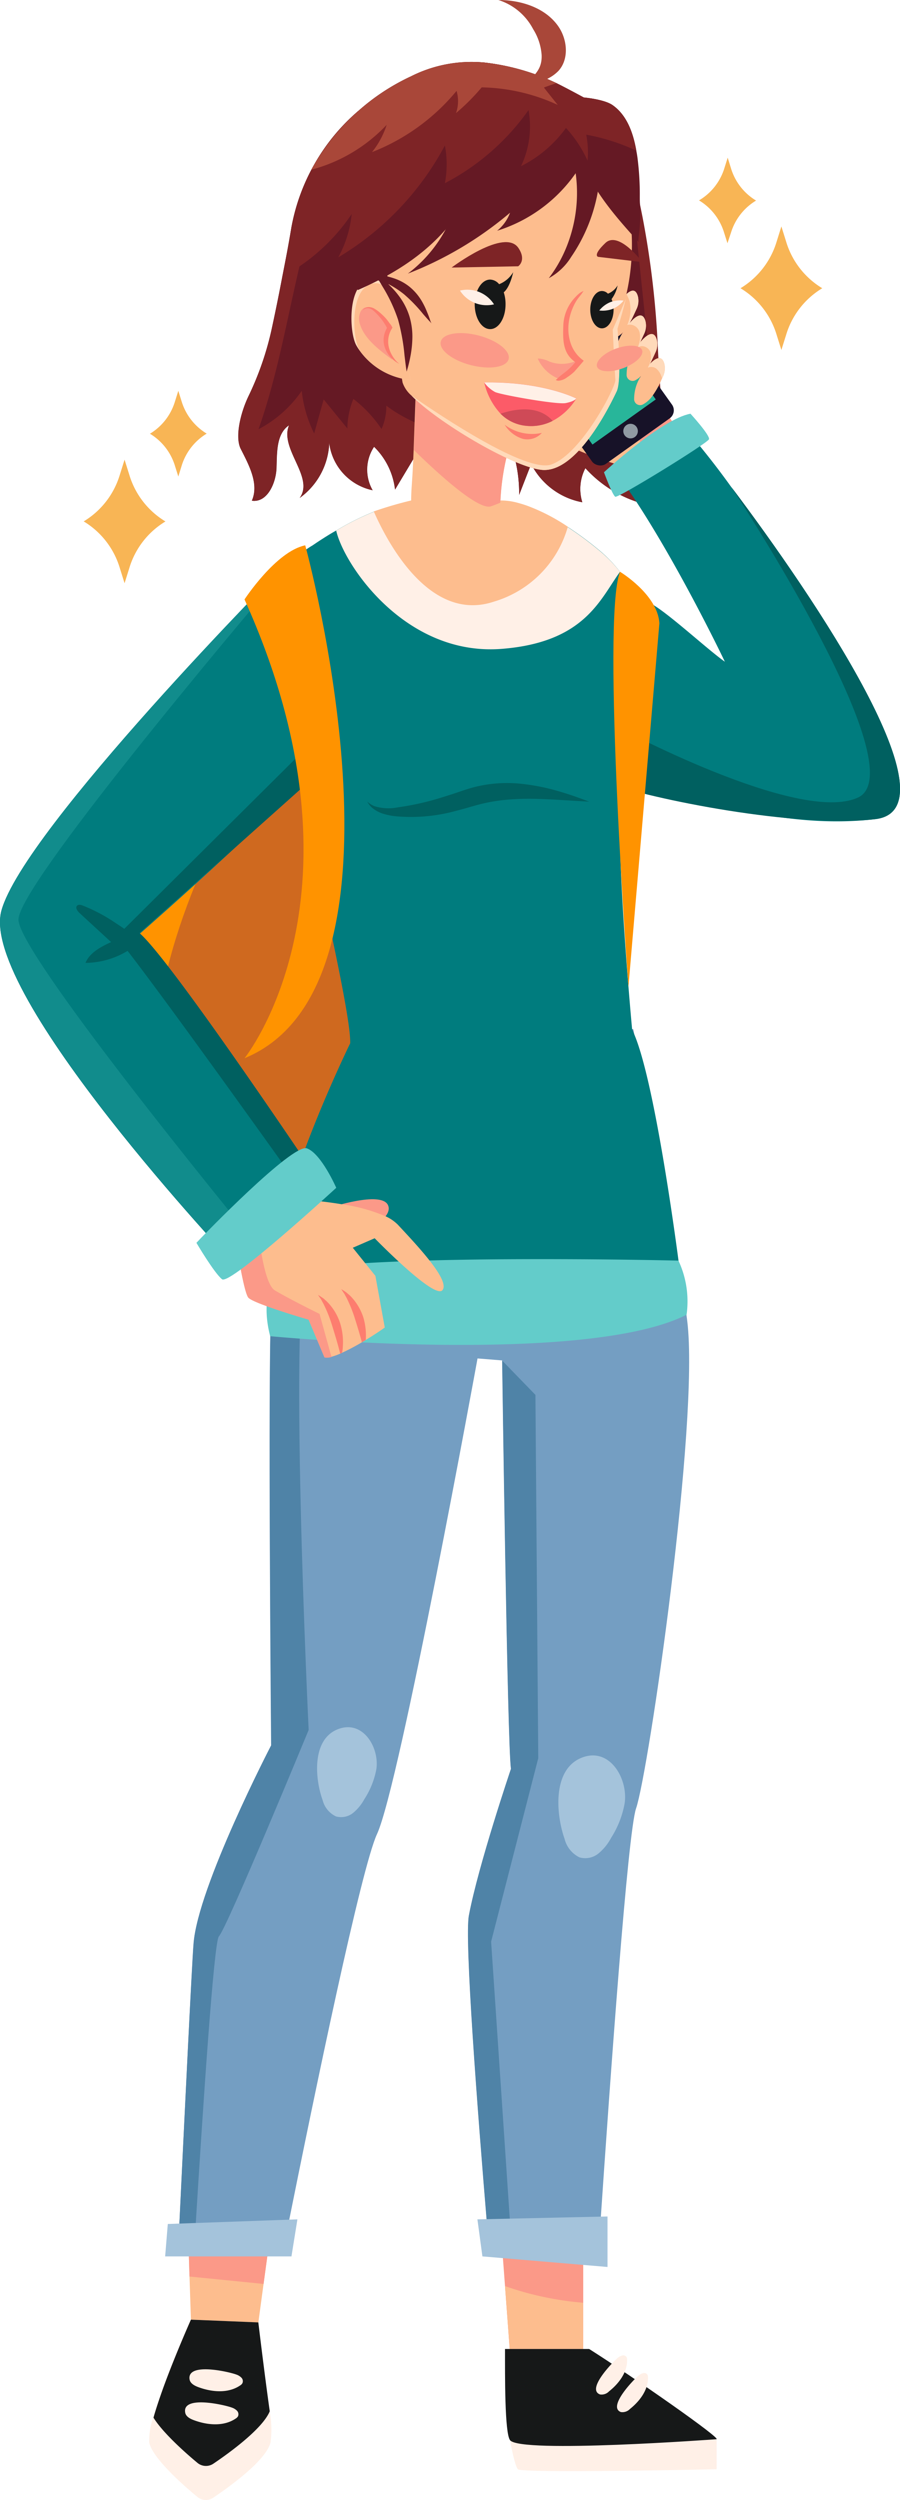 <svg xmlns="http://www.w3.org/2000/svg" viewBox="0 0 149.7 415.8"><defs><style>.cls-1{fill:#651924;}.cls-2{fill:#7e2426;}.cls-3{fill:#fb9988;}.cls-4{fill:#fdbd8e;}.cls-5{fill:#171228;}.cls-6{fill:#28b69a;}.cls-7{fill:#909aa3;}.cls-8{fill:#ffdaba;}.cls-9{fill:#007c7e;}.cls-10{fill:#63ccca;}.cls-11{fill:#006060;}.cls-12{fill:#ff9300;}.cls-13{fill:#cf691f;}.cls-14{fill:#fff0e7;}.cls-15{fill:#161818;}.cls-16{fill:#749ec2;}.cls-17{fill:#4f83a7;}.cls-18{fill:#a4c3db;}.cls-19{fill:#fd7d6f;}.cls-20{fill:#fc5b68;}.cls-21{fill:#cf4a57;}.cls-22{fill:#a94739;}.cls-23{fill:#118c8c;}.cls-24{fill:#f8b555;}</style></defs><title>full_regularРесурс 1</title><g id="Слой_2" data-name="Слой 2"><g id="OBJECTS"><path class="cls-1" d="M104.18,72.15a11.56,11.56,0,0,0,2.26,11.48,20.18,20.18,0,0,1-9.07-5.76,7.46,7.46,0,0,0-.51,5.67,12,12,0,0,1-8.51-6.36l-2,5.14A23.65,23.65,0,0,0,85,74.15c-.08-.24-.17-.48-.26-.72a9.35,9.35,0,0,0-1.25.67,11.1,11.1,0,0,0-5,7.66,10.62,10.62,0,0,1-8.35-7.71l-4.42,7.38a11.88,11.88,0,0,0-3.49-7.12,6.88,6.88,0,0,0-.24,7.23,9.18,9.18,0,0,1-7.22-7.9,11.83,11.83,0,0,1-4.91,9.18c2.49-3.45-3.4-8.16-1.77-12.09-2.14,1.43-2,4.53-2.09,7.1s-1.56,5.82-4.1,5.45c1.23-2.77-.46-5.89-1.83-8.59-1-1.92-.11-5.9,1.27-8.79A50.65,50.65,0,0,0,45.13,55c.52-2.39,1.14-5.35,1.83-9,.47-2.4,1-5.08,1.49-8.07A33.45,33.45,0,0,1,59.64,18.41a35.65,35.65,0,0,1,8.61-5.66l0,0c9.48,0,19.38,4,27.83,8.32,1.08.54,2.17,1.1,3.2,1.73a14.92,14.92,0,0,1,3,2.39,13.55,13.55,0,0,1,2.43,3.7,26.54,26.54,0,0,1,1.7,5.38c.13.6.25,1.21.37,1.81a151.23,151.23,0,0,1,2.55,21.63c.23,5.08,1.18,21.19,3.77,25.57a18.84,18.84,0,0,1-7-6.2C104.53,74.24,104.62,71,104.18,72.15Z"/><path class="cls-2" d="M81.27,73.72c.72.15,1.46.3,2.2.38a11.1,11.1,0,0,0-5,7.66,10.62,10.62,0,0,1-8.35-7.71l-4.42,7.38a11.88,11.88,0,0,0-3.49-7.12,6.88,6.88,0,0,0-.24,7.23,9.18,9.18,0,0,1-7.22-7.9,11.83,11.83,0,0,1-4.91,9.18c2.49-3.45-3.4-8.16-1.77-12.09-2.14,1.43-2,4.53-2.09,7.1s-1.56,5.82-4.1,5.45c1.23-2.77-.46-5.89-1.83-8.59-1-1.92-.11-5.9,1.27-8.79A50.65,50.65,0,0,0,45.13,55c.52-2.39,1.14-5.35,1.83-9,.47-2.4,1-5.08,1.49-8.07A33.45,33.45,0,0,1,59.64,18.41C58.88,20,57.45,21.81,57,22.8a68.88,68.88,0,0,0-3.48,8.27c-1.13,3.25-2.07,6.56-2.9,9.9C48.05,51.12,46.48,61.54,43,71.39A20,20,0,0,0,50.19,65a20.68,20.68,0,0,0,2.07,7.1q.78-2.84,1.58-5.67c1.31,1.62,2.63,3.23,3.94,4.84a13.24,13.24,0,0,1,1-4.92,21.31,21.31,0,0,1,4.68,5,9.24,9.24,0,0,0,.8-3.88C69.11,71.17,75.3,72.5,81.27,73.72Z"/><path class="cls-2" d="M104.18,72.15a11.56,11.56,0,0,0,2.26,11.48,20.18,20.18,0,0,1-9.07-5.76,7.46,7.46,0,0,0-.51,5.67,12,12,0,0,1-8.51-6.36l-2,5.14A23.65,23.65,0,0,0,85,74.15a6.13,6.13,0,0,0,1.34-.21c1.64-.47,3.1-2,2.85-3.7l2.93,4.23c1.19-1.92,2.37-3.85,3.55-5.76a20.31,20.31,0,0,0,5,5.65,12.67,12.67,0,0,1,2.13-7,16.45,16.45,0,0,0,6.53,4.8l-4.53-43.28a26.54,26.54,0,0,1,1.7,5.38c.13.6.25,1.21.37,1.81a151.23,151.23,0,0,1,2.55,21.63c.23,5.08,1.18,21.19,3.77,25.57a18.84,18.84,0,0,1-7-6.2C104.53,74.24,104.62,71,104.18,72.15Z"/><polygon class="cls-3" points="112.52 71.26 108.95 65.5 102.96 69 107.05 75.16 112.52 71.26"/><path class="cls-4" d="M106.3,75.7l.64-1.52.83-2s-.52-4-3.68-5.74a3.82,3.82,0,0,0-1.77-.39,11.27,11.27,0,0,0-2.58.27A30.36,30.36,0,0,0,94.64,68a39.64,39.64,0,0,0-4.48-3.9c-.89-.63-1.4-.71-1.7-.58s-.4.79-.4.79l5.07,9.29s6.89,3.15,10.67,3.9Z"/><path class="cls-3" d="M104.09,66.48c3.16,1.71,3.68,5.74,3.68,5.74l-.83,2a20.91,20.91,0,0,0-1.79-2.62,6.65,6.65,0,0,0-1.21-1.33,5.13,5.13,0,0,0-1.75-.83,7.56,7.56,0,0,0-7.31,1.49,14.68,14.68,0,0,0-6.42-7.39c.3-.13.81,0,1.7.58A39.64,39.64,0,0,1,94.64,68a30.36,30.36,0,0,1,5.1-1.62,4.82,4.82,0,0,0,2.58-.27A3.82,3.82,0,0,1,104.09,66.48Z"/><rect class="cls-5" x="90.08" y="48.86" width="16.32" height="27.02" rx="1.64" ry="1.64" transform="translate(-17.96 68.62) rotate(-35.49)"/><rect class="cls-6" x="91.23" y="51.08" width="12.93" height="21.07" transform="translate(-17.62 68.16) rotate(-35.49)"/><path class="cls-7" d="M105.87,71a1.21,1.21,0,1,1-1.69-.28A1.2,1.2,0,0,1,105.87,71Z"/><path class="cls-4" d="M106.1,49.29a3.13,3.13,0,0,1-.24,2.14c-.36.77-.71,1.57-1.14,2.32a2.39,2.39,0,0,1-.13.21,6.73,6.73,0,0,1-.68,1c-.09.11-.19.22-.29.32a4.11,4.11,0,0,1-1.12.84,1,1,0,0,1-1.43-.94,7.14,7.14,0,0,1,.72-3,12.24,12.24,0,0,1,2.42-3.27C105,48.19,105.75,48,106.1,49.29Z"/><path class="cls-4" d="M107.36,53.42a3.16,3.16,0,0,1-.23,2.13c-.24.5-.46,1-.71,1.52-.1.2-.2.39-.31.58a8.44,8.44,0,0,1-.94,1.41l-.22.24a4.49,4.49,0,0,1-1.18.92,1,1,0,0,1-1.43-.95,6.88,6.88,0,0,1,.72-3,9.38,9.38,0,0,1,.56-1,15.24,15.24,0,0,1,.91-1.27l.19-.23C105.74,52.55,106.91,51.75,107.36,53.42Z"/><path class="cls-4" d="M109.24,56.51a3.1,3.1,0,0,1-.23,2.13c-.29.63-.58,1.28-.91,1.9a6.22,6.22,0,0,1-.32.56,7.51,7.51,0,0,1-.72,1,6.75,6.75,0,0,1-.53.54,4.38,4.38,0,0,1-.88.62,1,1,0,0,1-1.42-1,6.87,6.87,0,0,1,.71-3,0,0,0,0,0,0,0,14.3,14.3,0,0,1,1.25-2l.22-.27C107.47,55.76,108.76,54.73,109.24,56.51Z"/><path class="cls-4" d="M110.5,60.49a3.16,3.16,0,0,1-.23,2.13l-.15.31a13.77,13.77,0,0,1-1.81,3.2,4.59,4.59,0,0,1-1.41,1.16,1,1,0,0,1-1.42-1,7,7,0,0,1,.71-3c.07-.14.19-.36.34-.62a15,15,0,0,1,1.36-1.91c.07-.09.14-.16.21-.24C109.05,59.52,110.08,59,110.5,60.49Z"/><path class="cls-8" d="M106.1,49.29a3.13,3.13,0,0,1-.24,2.14c-.36.77-.71,1.57-1.14,2.32,1-1.2,2.19-2,2.64-.33a3.16,3.16,0,0,1-.23,2.13c-.24.5-.46,1-.71,1.52,1-1.31,2.34-2.34,2.82-.56a3.1,3.1,0,0,1-.23,2.13c-.29.63-.58,1.28-.91,1.9,1-1,2-1.58,2.4,0a3.16,3.16,0,0,1-.23,2.13l-.15.31c0-.07,0-.14-.05-.2a3,3,0,0,0-.81-1.38,1.36,1.36,0,0,0-1.48-.25l0,0c0-.12.09-.23.14-.34a3.38,3.38,0,0,0,.26-2.24c-.29-.85-1.51-1.36-2.1-.69l.06-.2.09-.31a3.87,3.87,0,0,0,.15-2.1A1.7,1.7,0,0,0,104.59,54l-.06,0-.2.07a6.47,6.47,0,0,0,.38-4,10.41,10.41,0,0,0-.5-1.16C105,48.19,105.75,48,106.1,49.29Z"/><path class="cls-9" d="M145.61,136.24c-13.18,1.56-25.91-2.13-33-4.74h0c-1.4-.52-2.57-1-3.49-1.37h0a26.26,26.26,0,0,1-4.59-2.36l1.27-14.56L99.25,96.87s3-.2,9.49,3.79c3.07,1.9,9.14,7.52,11.83,9.4-.15-.32-10-20.93-18.72-32.3L113,70.18A133.65,133.65,0,0,1,121.63,81l0,0C135.47,99.34,159.29,134.62,145.61,136.24Z"/><path class="cls-10" d="M100.46,78.55s9.55-8.85,14.39-9.74c0,0,3.3,3.61,3.08,4.25s-15.11,9.83-15.59,9.56S100.46,78.55,100.46,78.55Z"/><path class="cls-11" d="M145.61,136.24c-13.18,1.56-37.44-3.39-44.54-6l1.13-9.59s30.64,16.55,40.51,12S122.46,82.23,121.65,81C135.47,99.34,159.29,134.62,145.61,136.24Z"/><path class="cls-12" d="M40.67,113.37s-30.74,16.42-27.5,38.39,11,22.05,11,22.05l16.52-18.26,13.59-31.81Z"/><path class="cls-13" d="M49.61,116.49s-43.08,56.9-13.47,88.4,41.68-3.36,41.68-3.36L73.17,140.7Z"/><polygon class="cls-3" points="83.33 371.26 84.78 390.69 97.01 390.69 97.01 371.26 83.33 371.26"/><path class="cls-4" d="M84.78,390.69H97V383a52,52,0,0,1-13-2.77Z"/><polygon class="cls-4" points="44.87 372.3 43.84 379.87 42.97 386.31 31.76 385.85 31.52 378.64 31.32 372.3 44.87 372.3"/><polygon class="cls-3" points="44.87 372.3 43.84 379.87 31.52 378.64 31.32 372.3 44.87 372.3"/><path class="cls-14" d="M84.54,404.24s.94,5.73,1.6,6.45,33.06,0,33.06,0l0-5-19.36-6.55Z"/><path class="cls-15" d="M98,390.69H84c0,4.27-.07,14,.84,15.17,1.71,2.25,34.32-.16,34.32-.16C120.17,405.7,105.49,395.44,98,390.69Z"/><path class="cls-14" d="M45,406.24c-.76,3-6.76,7.31-9.52,9.18a2.22,2.22,0,0,1-2.66-.13c-2.42-2-7.47-6.47-8-9.05a11.2,11.2,0,0,1,.66-4.13c.42-1.49,1-3.21,1.64-5,2-5.5,4.59-11.3,4.59-11.3l10,.41a150.34,150.34,0,0,1,3.15,14.79v.05A16.37,16.37,0,0,1,45,406.24Z"/><path class="cls-15" d="M44.87,401.05c-1.21,2.93-6.75,6.94-9.37,8.71a2.21,2.21,0,0,1-2.66-.13c-2-1.66-5.76-5-7.31-7.52.42-1.49,1-3.21,1.64-5,2-5.5,4.59-11.3,4.59-11.3l11.21.46S44,394.9,44.87,401.05Z"/><path class="cls-14" d="M31.54,395.79c.13.64.8,1,1.41,1.23,2.27.85,5,1.1,7-.27a1,1,0,0,0,.37-.37.82.82,0,0,0-.17-.92,2.13,2.13,0,0,0-.85-.52C38.15,394.5,31,392.82,31.54,395.79Z"/><path class="cls-14" d="M30.81,401.29c.12.64.8,1,1.41,1.23,2.26.85,5,1.1,7-.27a1.09,1.09,0,0,0,.37-.37.84.84,0,0,0-.17-.92,2.13,2.13,0,0,0-.85-.52C37.42,400,30.23,398.32,30.81,401.29Z"/><path class="cls-14" d="M99.8,398.25a1.7,1.7,0,0,0,1.5-.51c1.64-1.3,3.07-3.19,3-5.26a.87.87,0,0,0-.08-.43.65.65,0,0,0-.72-.28,2.06,2.06,0,0,0-.76.4C102,392.8,97.47,397.39,99.8,398.25Z"/><path class="cls-14" d="M103.27,401.18a1.73,1.73,0,0,0,1.51-.51c1.63-1.3,3.06-3.19,3-5.26a.89.89,0,0,0-.08-.43.66.66,0,0,0-.72-.28,2,2,0,0,0-.75.4C105.44,395.73,101,400.32,103.27,401.18Z"/><path class="cls-16" d="M29.79,370.78h18c4.59-22.87,12.3-60.09,14.92-65.73,3.81-8.24,16.72-79.11,16.72-79.11l4.11.33s.88,64.6,1.47,67.9c0,0-5.42,16-7,24.39-.75,3.87,1.39,32,3.08,52.22H99.8c1.73-25.64,4.63-66,6-70,2.06-5.93,10.57-64.27,8.51-81.08-.91-7.49-2.82-17.91-4.65-27.17-.87-4.42-1.73-8.58-2.45-12-.14-.66-.28-1.3-.4-1.91s-.26-1.22-.38-1.77l-.46-2.12c-.47-2.18-.75-3.46-.75-3.46H59.46l-.51,1-.12.26c-.09.17-.19.36-.29.57h0c-.48,1-1.13,2.33-1.89,4-.08.19-.17.39-.27.58l-1.13,2.57c-.08.19-.16.39-.25.59-.4.94-.82,1.93-1.23,3h0c-.3.74-.6,1.51-.91,2.3s-.61,1.6-.92,2.44c-.14.37-.27.74-.41,1.12h0s0,.09-.06.15l-.12.35c-.1.27-.2.55-.29.83l-.29.8c-.48,1.43-1,2.9-1.43,4.4l-.27.89-.36,1.23c-.19.66-.38,1.32-.56,2-.73,2.69-1.38,5.46-1.9,8.24-.06.32-.12.64-.17,1s-.13.77-.19,1.15-.1.61-.14.92-.09.55-.12.83c-.2,1.44-.36,2.88-.47,4.32,0,.34,0,.68-.07,1-.57,9.54,0,72.51,0,72.51s-12.2,23.49-12.91,33C31.93,326.34,30.67,352.47,29.79,370.78Z"/><path class="cls-17" d="M29.79,370.78H32.5c1.28-20.74,3.09-47.9,3.91-48.72,1.32-1.32,14.93-34.33,14.93-34.33s-3.54-73.39,0-79.61c1.58-2.76,4.52-10.3,7.31-17.82l1-2.63c.37-1,.74-2,1.09-3,.64-1.79,1.26-3.5,1.81-5.06s1-2.89,1.43-4.06c.88-2.5,1.42-4.06,1.42-4.06l-1.53-.22-.38-.06h-4l-.51,1-.12.26c-.09.17-.19.36-.29.57h0c-.48,1-1.13,2.33-1.89,4-.08.19-.17.39-.27.58l-1.13,2.57c-.08.19-.16.39-.25.59-.4.94-.82,1.93-1.23,3h0c-.3.74-.6,1.51-.91,2.3s-.61,1.6-.92,2.44c-.14.37-.27.74-.41,1.12h0s0,.09-.06.15l-.12.35c-.1.27-.2.55-.29.83l-.29.8c-.48,1.43-1,2.9-1.43,4.4l-.27.89-.36,1.23c-.19.66-.38,1.32-.56,2-.73,2.69-1.38,5.46-1.9,8.24-.06.32-.12.64-.17,1s-.13.77-.19,1.15-.1.61-.14.92-.09.55-.12.83c-.2,1.44-.36,2.88-.47,4.32,0,.34,0,.68-.07,1-.57,9.54,0,72.51,0,72.51s-12.2,23.49-12.91,33C31.93,326.34,30.67,352.47,29.79,370.78Z"/><path class="cls-17" d="M109.68,192.51c-13.26,5.81-36.7,1.42-51-2.21-.9-.22-1.77-.45-2.59-.67l-2.68-.73-1.45-.41c.25-.68.5-1.34.75-2,.06-.15.12-.3.17-.45l.7-1.77.21-.53h0c.41-1,.83-2,1.23-3a2.6,2.6,0,0,0,.1-.25c.06-.11.1-.23.15-.34.33-.76.65-1.47,1-2.15l.18-.42c.1-.19.19-.39.27-.58.76-1.66,1.41-3,1.89-4h0c.1-.21.2-.4.29-.57l.12-.26.51-1h45.78s.28,1.28.75,3.46l.46,2.12c.12.55.24,1.14.38,1.77s.26,1.25.4,1.91C108,183.93,108.81,188.09,109.68,192.51Z"/><path class="cls-17" d="M84.91,370.78l-3.22-47.84,7.84-30.51L89.06,232l-5.54-5.71s.88,64.6,1.47,67.9c0,0-5.42,16-7,24.39-.75,3.87,1.39,32,3.08,52.22Z"/><path class="cls-18" d="M93.91,305.85a4.68,4.68,0,0,0,2.47,3.07,3.48,3.48,0,0,0,3.17-.65,8.64,8.64,0,0,0,2.11-2.61,15.87,15.87,0,0,0,2.24-5.73c.61-4.14-2.57-9.57-7.32-7.51S92.51,301.9,93.91,305.85Z"/><path class="cls-18" d="M53.67,299.42a4.1,4.1,0,0,0,2.21,2.69,3.18,3.18,0,0,0,2.84-.57,7.72,7.72,0,0,0,1.88-2.29,13.73,13.73,0,0,0,2-5c.54-3.63-2.3-8.39-6.55-6.58S52.42,296,53.67,299.42Z"/><polygon class="cls-18" points="27.91 369.9 49.47 369.13 48.48 375.29 27.47 375.29 27.91 369.9"/><polygon class="cls-18" points="79.41 369.13 80.24 375.29 101.05 377.05 101.05 368.65 79.41 369.13"/><path class="cls-9" d="M105.15,171.28s-3.38-36.15-1.43-39.95c5.8-11.27,6.9-26.49-.59-36.23a22.37,22.37,0,0,0-3.3-3.45,56.59,56.59,0,0,0-5.38-4,32.51,32.51,0,0,0-6.59-3.42,17.17,17.17,0,0,0-1.77-.55h0a10.23,10.23,0,0,0-2.67-.38h-15s-1.88.43-4.32,1.19c-.6.19-1.24.4-1.88.63l-.07,0a43.18,43.18,0,0,0-6.21,3.11c-1,.55-1.9,1.13-2.8,1.71l0,0,0,0-.26.17-.12.08-.8.54,0,0A12.85,12.85,0,0,0,48.23,94a25.18,25.18,0,0,0-1.48,5.74A49.36,49.36,0,0,0,47,117c.82,4.29,1.81,9,2.86,13.93,3.87,18.14,8.51,38.1,8.39,42.59,0,0-13,26.53-12.62,38.83,0,0,53.8,9,67.23-2.68C112.85,209.68,108.88,178.66,105.15,171.28Z"/><path class="cls-10" d="M45.62,212.36s-2.35,3.5-.68,9.88c0,0,52.34,5,69.26-3.57a16,16,0,0,0-1.35-9S52.77,208.21,45.62,212.36Z"/><path class="cls-11" d="M98,133.33l-1.51-.08L92.39,133c-3.4-.17-8.07-.43-12.79.83-1.21.32-2.41.7-3.63,1a27.24,27.24,0,0,1-3.6.76,27.94,27.94,0,0,1-6.22.2,10.43,10.43,0,0,1-2.42-.45,5.25,5.25,0,0,1-1.66-.85,3.39,3.39,0,0,1-.79-.84l-.2-.34.29.25a4.11,4.11,0,0,0,.93.53,7.79,7.79,0,0,0,3.81.2,45,45,0,0,0,5.75-1.18c1.06-.29,2.13-.63,3.28-1s2.37-.83,3.69-1.18a22.19,22.19,0,0,1,7.74-.58,35,35,0,0,1,6.07,1.17c1.68.48,3,.94,3.92,1.28S98,133.33,98,133.33Z"/><path class="cls-14" d="M103.13,95.1c-3.3,4.53-5.83,11.73-19.66,12.82-16,1.27-26.25-13.94-27.55-19.67a43.18,43.18,0,0,1,6.21-3.11l.07,0c.64-.23,1.28-.44,1.88-.63,2.44-.76,4.32-1.19,4.32-1.19h15a10.23,10.23,0,0,1,2.67.38h0a17.17,17.17,0,0,1,1.77.55,32.51,32.51,0,0,1,6.59,3.42,56.59,56.59,0,0,1,5.38,4A22.37,22.37,0,0,1,103.13,95.1Z"/><path class="cls-4" d="M94.45,87.61a18.11,18.11,0,0,1-12.28,12.45c-10.71,3.59-17.75-9.88-20-15a64.65,64.65,0,0,1,6.21-1.82h15a10.53,10.53,0,0,1,2.67.37h0c.52.14,1.11.31,1.76.55A31.9,31.9,0,0,1,94.45,87.61Z"/><path class="cls-4" d="M81.6,98,68.39,83.28c0-2.19.21-3,.41-8.43.21-6,.43-11.66.43-11.66l17,6.72a40,40,0,0,0-3,13.7A110,110,0,0,1,81.6,98Z"/><path class="cls-3" d="M86.22,69.91a40,40,0,0,0-3,13.7c-.53.22-1.06.43-1.55.6-2,.69-8.31-4.94-12.83-9.36.21-6,.43-11.66.43-11.66Z"/><path class="cls-4" d="M104,49.72q-.51,2.36-1.33,5s.77,8.51-.13,10.41S96,78.88,90,78.14c-5-.61-17.29-8-21.55-12.34a5,5,0,0,1-1.49-2.18c-.58-3.38-2.59-18.27-2.78-19.51-.51-3.38-1.93-28.95,29-21.84a14.89,14.89,0,0,1,11.22,11.18A37.22,37.22,0,0,1,104,49.72Z"/><path class="cls-8" d="M102.71,54.67s.77,8.51-.13,10.41S96,78.88,90,78.14c-5-.61-17.29-8-21.55-12.34,5.22,3.63,19.15,12.88,23.24,11.46,5.06-1.76,10.78-13,10.67-14.07s-.44-8.37-.44-8.37,1-2.29,2.17-5.1Q103.53,52.08,102.71,54.67Z"/><path class="cls-8" d="M68.3,63.19a11.81,11.81,0,0,1-8.22-4.54,8.69,8.69,0,0,1-.82-1.22c-1.11-2-1.43-9,1.42-10.6,2-1.13,3.46.52,4.15,1.6h0a5.66,5.66,0,0,1,.45.82Z"/><path class="cls-4" d="M68.3,63.19a11.81,11.81,0,0,1-8.22-4.54c-.13-.19-.25-.38-.35-.56-1.1-2-1.42-9,1.43-10.6,1.62-.92,2.88,0,3.67.94h0a5.66,5.66,0,0,1,.45.82Z"/><path class="cls-3" d="M59.79,52.37a2.88,2.88,0,0,0,.13,1.69c.78,2.34,3.11,4.12,5.35,5.78a5.87,5.87,0,0,1-.79-3.66,11.77,11.77,0,0,0,.15-1.3C64.65,53.12,60.63,49.07,59.79,52.37Z"/><path class="cls-19" d="M66.39,60.51l-.13-.08a3.41,3.41,0,0,1-.36-.21,5,5,0,0,1-1.1-1,4.46,4.46,0,0,1-.91-1.85,3.84,3.84,0,0,1,.29-2.46,1.82,1.82,0,0,1,.16-.31l0-.07s0,0,0,0h0l0-.07-.08-.13-.15-.26a10.38,10.38,0,0,0-.68-1,9.8,9.8,0,0,0-.72-.82,6,6,0,0,0-.7-.66,1.56,1.56,0,0,0-.73-.32,1.14,1.14,0,0,0-.61.1.64.64,0,0,0-.28.25c0,.07,0,.12,0,.12a.32.32,0,0,1,0-.13.56.56,0,0,1,.23-.32,1.27,1.27,0,0,1,.71-.22,2,2,0,0,1,.95.27,6.47,6.47,0,0,1,.88.63c.28.24.57.51.86.81a8.67,8.67,0,0,1,.79,1L65,54l.09.14.11.2.08.14a1,1,0,0,1-.08.14l-.11.2a1.3,1.3,0,0,0-.14.26,4.06,4.06,0,0,0-.36,2.18,4.62,4.62,0,0,0,.59,1.77A5.34,5.34,0,0,0,66,60.15c.12.12.23.2.3.26Z"/><path class="cls-2" d="M106.85,43.6s-3.95-5.28-6.15-3.19-1.21,2.31-1.21,2.31Z"/><path class="cls-2" d="M75.12,44.5S84,37.77,86.26,41.29c1.35,2.06-.07,3-.07,3Z"/><path class="cls-15" d="M85.36,45.27a4.76,4.76,0,0,1-2.34,2,2,2,0,0,0-1.49-.77c-1.42,0-2.57,1.84-2.57,4.12s1.15,4.12,2.57,4.12,2.56-1.84,2.56-4.12a6.28,6.28,0,0,0-.3-2C84.87,47.73,85.36,45.27,85.36,45.27Z"/><path class="cls-14" d="M76.51,48.33a5.26,5.26,0,0,0,5.66,2.29,5.26,5.26,0,0,0-5.66-2.29Z"/><path class="cls-15" d="M102.73,47.47a3.31,3.31,0,0,1-1.61,1.38,1.4,1.4,0,0,0-1-.45c-1.07,0-1.94,1.39-1.94,3.1s.87,3.11,1.94,3.11,1.94-1.39,1.94-3.11a4.55,4.55,0,0,0-.34-1.75A5.64,5.64,0,0,0,102.73,47.47Z"/><path class="cls-14" d="M103.72,50a4.61,4.61,0,0,1-1.8,1.37,4.69,4.69,0,0,1-2.24.27,4.61,4.61,0,0,1,1.8-1.37A4.69,4.69,0,0,1,103.72,50Z"/><path class="cls-3" d="M91.37,60.13a4.47,4.47,0,0,0-1.93-.5A6.39,6.39,0,0,0,92.94,63a.84.84,0,0,0,.37.09.87.87,0,0,0,.44-.16A7.57,7.57,0,0,0,96,61a1.52,1.52,0,0,0,.29-.53c.15-.65-.3-.51-.68-.35a6.11,6.11,0,0,1-1.4.35A5.8,5.8,0,0,1,91.37,60.13Z"/><path class="cls-19" d="M93.08,62.63c.4-.35.84-.65,1.25-1a10.07,10.07,0,0,0,1.37-1.4c-2.11-1.45-2.09-3.66-2-6.15a7.14,7.14,0,0,1,2-4.66,6.35,6.35,0,0,1,.65-.62,2.6,2.6,0,0,1,.73-.4,5,5,0,0,0-.33.47c-.31.4-.63.77-.9,1.2a8.58,8.58,0,0,0-.67,1.36,8.82,8.82,0,0,0-.64,3A7.49,7.49,0,0,0,95,57.31,5.79,5.79,0,0,0,97.1,60s-1.44,1.68-1.58,1.82a7.77,7.77,0,0,1-1.2.94,2.59,2.59,0,0,1-1.42.56.82.82,0,0,1-.46-.13,2.43,2.43,0,0,0,.25-.2.94.94,0,0,1,.1-.1A4,4,0,0,1,93.08,62.63Z"/><path class="cls-19" d="M83.94,70.64A7.57,7.57,0,0,0,90.13,72,3.26,3.26,0,0,1,87,73,5.37,5.37,0,0,1,83.94,70.64Z"/><path class="cls-20" d="M95.86,66.29A10.25,10.25,0,0,1,91.92,70a7.81,7.81,0,0,1-4.52.81,6.87,6.87,0,0,1-4.14-2,11.29,11.29,0,0,1-2.72-5.21c9.64-.16,15.09,2.56,15.31,2.67Z"/><path class="cls-14" d="M95.86,66.29s-.29.46-1.76.75-10.73-1.37-11.74-1.83a5.39,5.39,0,0,1-1.82-1.6c9.64-.16,15.09,2.56,15.31,2.67Z"/><path class="cls-21" d="M91.92,70a7.81,7.81,0,0,1-4.52.81,6.87,6.87,0,0,1-4.14-2C85.17,68.16,89.42,67.14,91.92,70Z"/><path class="cls-3" d="M99.31,61c.34.9,2.29,1,4.36.23s3.47-2.13,3.13-3-2.29-1-4.36-.24S99,60.12,99.31,61Z"/><path class="cls-3" d="M73.32,56.81c-.36,1.36,1.88,3.12,5,3.92s5.93.36,6.28-1-1.89-3.12-5-3.93S73.67,55.45,73.32,56.81Z"/><path class="cls-1" d="M106.5,35.1c0,.29,0,.58,0,.86,0,.79-.09,1.57-.14,2.34,0,.3-.29,1.79-.11,2-3.44-3.82-6.93-7.73-9-12.43a8.21,8.21,0,0,1-.76-3.08,21.48,21.48,0,0,1-4,6,22,22,0,0,1-3,2.37,28.73,28.73,0,0,0-3.09,1.74,11.61,11.61,0,0,0,3.56-6c-4.14,6-10.71,9.88-17.46,12.61a12.31,12.31,0,0,0,3.17-5.27c-4.15,5.63-9.85,9.24-16.15,12a12.89,12.89,0,0,1-2.26-3.67,18.76,18.76,0,0,1-.69-1.86l0-.17a19.31,19.31,0,0,1-.7-3.35c-.51-4-.08-9.27,2.74-15.9a21,21,0,0,1,9.79-10.51l0,0A22.31,22.31,0,0,1,80.57,10.4a37.79,37.79,0,0,1,11.59,3.24c1.09.48,4.94,2.57,4.94,2.57s3.4.29,4.8,1.28c2.42,1.69,3.44,4.71,3.94,7.57.1.52.18,1,.24,1.55a47.77,47.77,0,0,1,.34,6.1c0,.52,0,1,.06,1.54C106.49,34.54,106.5,34.82,106.5,35.1Z"/><path class="cls-1" d="M71.54,53.23c-.11-.33-.28-.81-.53-1.39a12.37,12.37,0,0,0-1-2,9,9,0,0,0-1.85-2.11,8.36,8.36,0,0,0-2.46-1.38,12.19,12.19,0,0,0-2.18-.55l-.74-.09-.48-.33.18.31-.45,0h-.55l1.37.66.81,1.36a26.14,26.14,0,0,1,2.55,5.46,33.93,33.93,0,0,1,1.08,6c.1.81.18,1.47.24,1.93l.11.71.2-.69c.12-.45.29-1.1.44-1.92a17.67,17.67,0,0,0,.31-2.92,11.62,11.62,0,0,0-.49-3.67,11,11,0,0,0-1.69-3.31,14.26,14.26,0,0,0-1.88-2.09,15.81,15.81,0,0,1,2.68,1.74,25.41,25.41,0,0,1,3.2,3.32c.41.47.74.85,1,1.12l.37.4S71.64,53.57,71.54,53.23Z"/><path class="cls-1" d="M67.84,45.51a59.59,59.59,0,0,0,17-10.13,7,7,0,0,1-2.15,3,25,25,0,0,0,13.27-9.87,10.56,10.56,0,0,0,2-5.31,2.25,2.25,0,0,0-.12-.93,2.28,2.28,0,0,0-1.23-1.07A9.74,9.74,0,0,0,90,20.89,22.72,22.72,0,0,0,84,23.82a23.79,23.79,0,0,0-4.61,3.55c-2.63,2.72-3,5.71-4.4,9A22.66,22.66,0,0,1,67.84,45.51Z"/><path class="cls-1" d="M91.28,46.27A10,10,0,0,0,95,42.74a27.82,27.82,0,0,0,4.57-11.66,11.48,11.48,0,0,0-.83-7.17c-.65-1.2-3.16-3.22-4.2-1.23-.63,1.22.83,4,1.07,5.23a24,24,0,0,1-1,12.15A22.42,22.42,0,0,1,91.28,46.27Z"/><path class="cls-2" d="M99.32,22.78c-.6-.14-1.21-.27-1.81-.38a15.27,15.27,0,0,1,.22,4.32,20.64,20.64,0,0,0-3.59-5.44,20.6,20.6,0,0,1-7.48,6.36,15.3,15.3,0,0,0,1.25-9.33A39.2,39.2,0,0,1,74,30.47,16.74,16.74,0,0,0,74,24.2,47.94,47.94,0,0,1,56.47,42.68l-.21.12a2.69,2.69,0,0,0,.16-.29,18.89,18.89,0,0,0,2.08-6.92,31,31,0,0,1-2.78,3.57A32,32,0,0,1,47,46c.47-2.4,1-5.08,1.49-8.07a32.47,32.47,0,0,1,3.33-9.71A36.67,36.67,0,0,1,68.25,12.75l0,0A22.31,22.31,0,0,1,80.57,10.4a37.79,37.79,0,0,1,11.59,3.24l.4.19c1.42.69,4.54,2.38,4.54,2.38s3.4.29,4.8,1.28c2.42,1.69,3.44,4.71,3.94,7.57A34.3,34.3,0,0,0,99.32,22.78Z"/><path class="cls-22" d="M92.77,17.45a31.47,31.47,0,0,0-12.65-2.92,35.23,35.23,0,0,1-4.27,4.28,6,6,0,0,0,.09-3.69A34.5,34.5,0,0,1,61.88,25.3a14.25,14.25,0,0,0,2.44-4.54,26.51,26.51,0,0,1-12.54,7.47A36.67,36.67,0,0,1,68.25,12.75l0,0A22.31,22.31,0,0,1,80.57,10.4a37.79,37.79,0,0,1,11.59,3.24l.4.19c-.7.22-1.4.47-2.09.73C91.23,15.53,92,16.49,92.77,17.45Z"/><path class="cls-22" d="M90.09,9.13a9.32,9.32,0,0,0-1.41-4.28A9.88,9.88,0,0,0,82.9,0c3.79,0,7.86,1.3,10,4.43,1.49,2.19,1.76,5.41,0,7.35a6.44,6.44,0,0,1-1.74,1.27,8.36,8.36,0,0,1-3.72,1.1C88.76,12.47,90.2,11.68,90.09,9.13Z"/><path class="cls-3" d="M54.75,200.9s8.63-2.9,9.78-.47-5.63,5.38-5.63,5.38Z"/><path class="cls-4" d="M73.59,214.59c-1.32,1.6-11.27-8.64-11.27-8.64l-3.64,1.58,3.76,4.67L64,220.8s-1.39,1-3.17,2.07l-.68.41A35,35,0,0,1,56.89,225l-.3.14a10,10,0,0,1-1.45.52,2.44,2.44,0,0,1-1.17.08l-2.64-6.28s-9-2.62-10-3.64c-.4-.4-.94-2.82-1.45-5.59-.24-1.33-.48-2.74-.68-4.05l3.68-2,8.35-4.58c.92.08,2.15.2,3.5.38h0c.67.09,1.37.19,2.08.31a28.48,28.48,0,0,1,7.31,2,6.9,6.9,0,0,1,2.05,1.4C69.62,207.39,74.89,213,73.59,214.59Z"/><path class="cls-19" d="M56.89,225l-.3.14c-.07-.27-.17-.63-.28-1.06-.27-1-.66-2.3-1.1-3.72a23.19,23.19,0,0,0-1.43-3.55c-.12-.22-.24-.43-.33-.61s-.21-.32-.3-.44l-.25-.39a4.69,4.69,0,0,1,.41.26l.48.32.56.5a9,9,0,0,1,2.22,3.61,10.64,10.64,0,0,1,.45,4C57,224.47,56.94,224.79,56.89,225Z"/><path class="cls-19" d="M60.84,222.87l-.68.41c0-.05,0-.11,0-.17-.27-1-.65-2.3-1.1-3.71a22.86,22.86,0,0,0-1.42-3.55c-.13-.23-.24-.43-.33-.61l-.3-.44-.25-.39.41.25c.13.09.29.19.47.33l.57.49a9.07,9.07,0,0,1,2.22,3.62A10.6,10.6,0,0,1,60.84,222.87Z"/><path class="cls-3" d="M55.14,225.7a2.44,2.44,0,0,1-1.17.08l-2.64-6.28s-9-2.62-10-3.64c-.4-.4-.94-2.82-1.45-5.59-.24-1.33-.48-2.74-.68-4.05l3.68-2c.14,1.22.31,2.46.5,3.65.54,3.3,1.3,6.14,2.35,6.76,2.76,1.62,7.42,3.9,7.42,3.9Z"/><path class="cls-9" d="M54.26,198.25l-2.44,2-9,7-3.87,3s-42.46-45-38.72-58.75c3.69-13.52,46.62-57,48-58.33l0,0h0s0,.18.08.52c.6,3.84,4.33,27.54,6,30.16.94,1.51-7.78,10.2-16.22,18.07h0c-7.53,7-14.83,13.38-14.83,13.38C28.69,159.93,54.26,198.25,54.26,198.25Z"/><path class="cls-23" d="M3.07,153c.22,5.81,35,48.37,39.75,54.2l-3.87,3s-42.46-45-38.72-58.75c3.69-13.52,46.62-57,48-58.33l0,0h0s0,.18.08.52C38.5,105.15,2.85,147.59,3.07,153Z"/><path class="cls-11" d="M12.78,150.68c.22-.29.68-.19,1-.06a28,28,0,0,1,5.51,2.94c.34.23.87.55,1.38.93l29.88-29.7,2,4.18L23.2,155.19c5.5,4.74,31.06,43.06,31.06,43.06l-2.44,2c-6.48-9.09-23.76-33.27-30.6-42.1a13.7,13.7,0,0,1-7,2c.72-1.73,2.56-2.67,4.26-3.46l-5.32-4.9C12.86,151.48,12.53,151,12.78,150.68Z"/><path class="cls-10" d="M51.05,191c-2.39-.9-17.57,14.86-17.57,14.86l-.81.85s2.94,5,4.26,6.06,19-15.21,19-15.21S53.44,191.86,51.05,191Z"/><path class="cls-12" d="M40.67,99.7s5.22-8,10.1-9c0,0,20,72.94-10.1,85.31C40.67,176,62.76,148.67,40.67,99.7Z"/><path class="cls-12" d="M103.13,95.1s6.24,3.75,6.55,8.55l-5.15,60.49S100,103.1,103.13,95.1Z"/><path class="cls-24" d="M19.92,94.45l.8,2.56.8-2.56a13.61,13.61,0,0,1,6-7.72h0a13.61,13.61,0,0,1-6-7.72l-.8-2.56L19.92,79a13.61,13.61,0,0,1-6,7.72h0A13.61,13.61,0,0,1,19.92,94.45Z"/><path class="cls-24" d="M29.1,77.48l.56,1.78.55-1.78a9.5,9.5,0,0,1,4.17-5.36h0a9.5,9.5,0,0,1-4.17-5.36L29.66,65l-.56,1.78a9.45,9.45,0,0,1-4.16,5.36h0A9.45,9.45,0,0,1,29.1,77.48Z"/><path class="cls-24" d="M130.77,55.66l-.8,2.55-.8-2.55a13.61,13.61,0,0,0-6-7.72h0a13.61,13.61,0,0,0,6-7.72l.8-2.56.8,2.56a13.61,13.61,0,0,0,6,7.72h0A13.61,13.61,0,0,0,130.77,55.66Z"/><path class="cls-24" d="M121.59,38.69,121,40.46l-.56-1.77a9.46,9.46,0,0,0-4.17-5.36h0A9.46,9.46,0,0,0,120.48,28l.56-1.78.55,1.78a9.46,9.46,0,0,0,4.17,5.36h0A9.46,9.46,0,0,0,121.59,38.69Z"/></g></g></svg>
